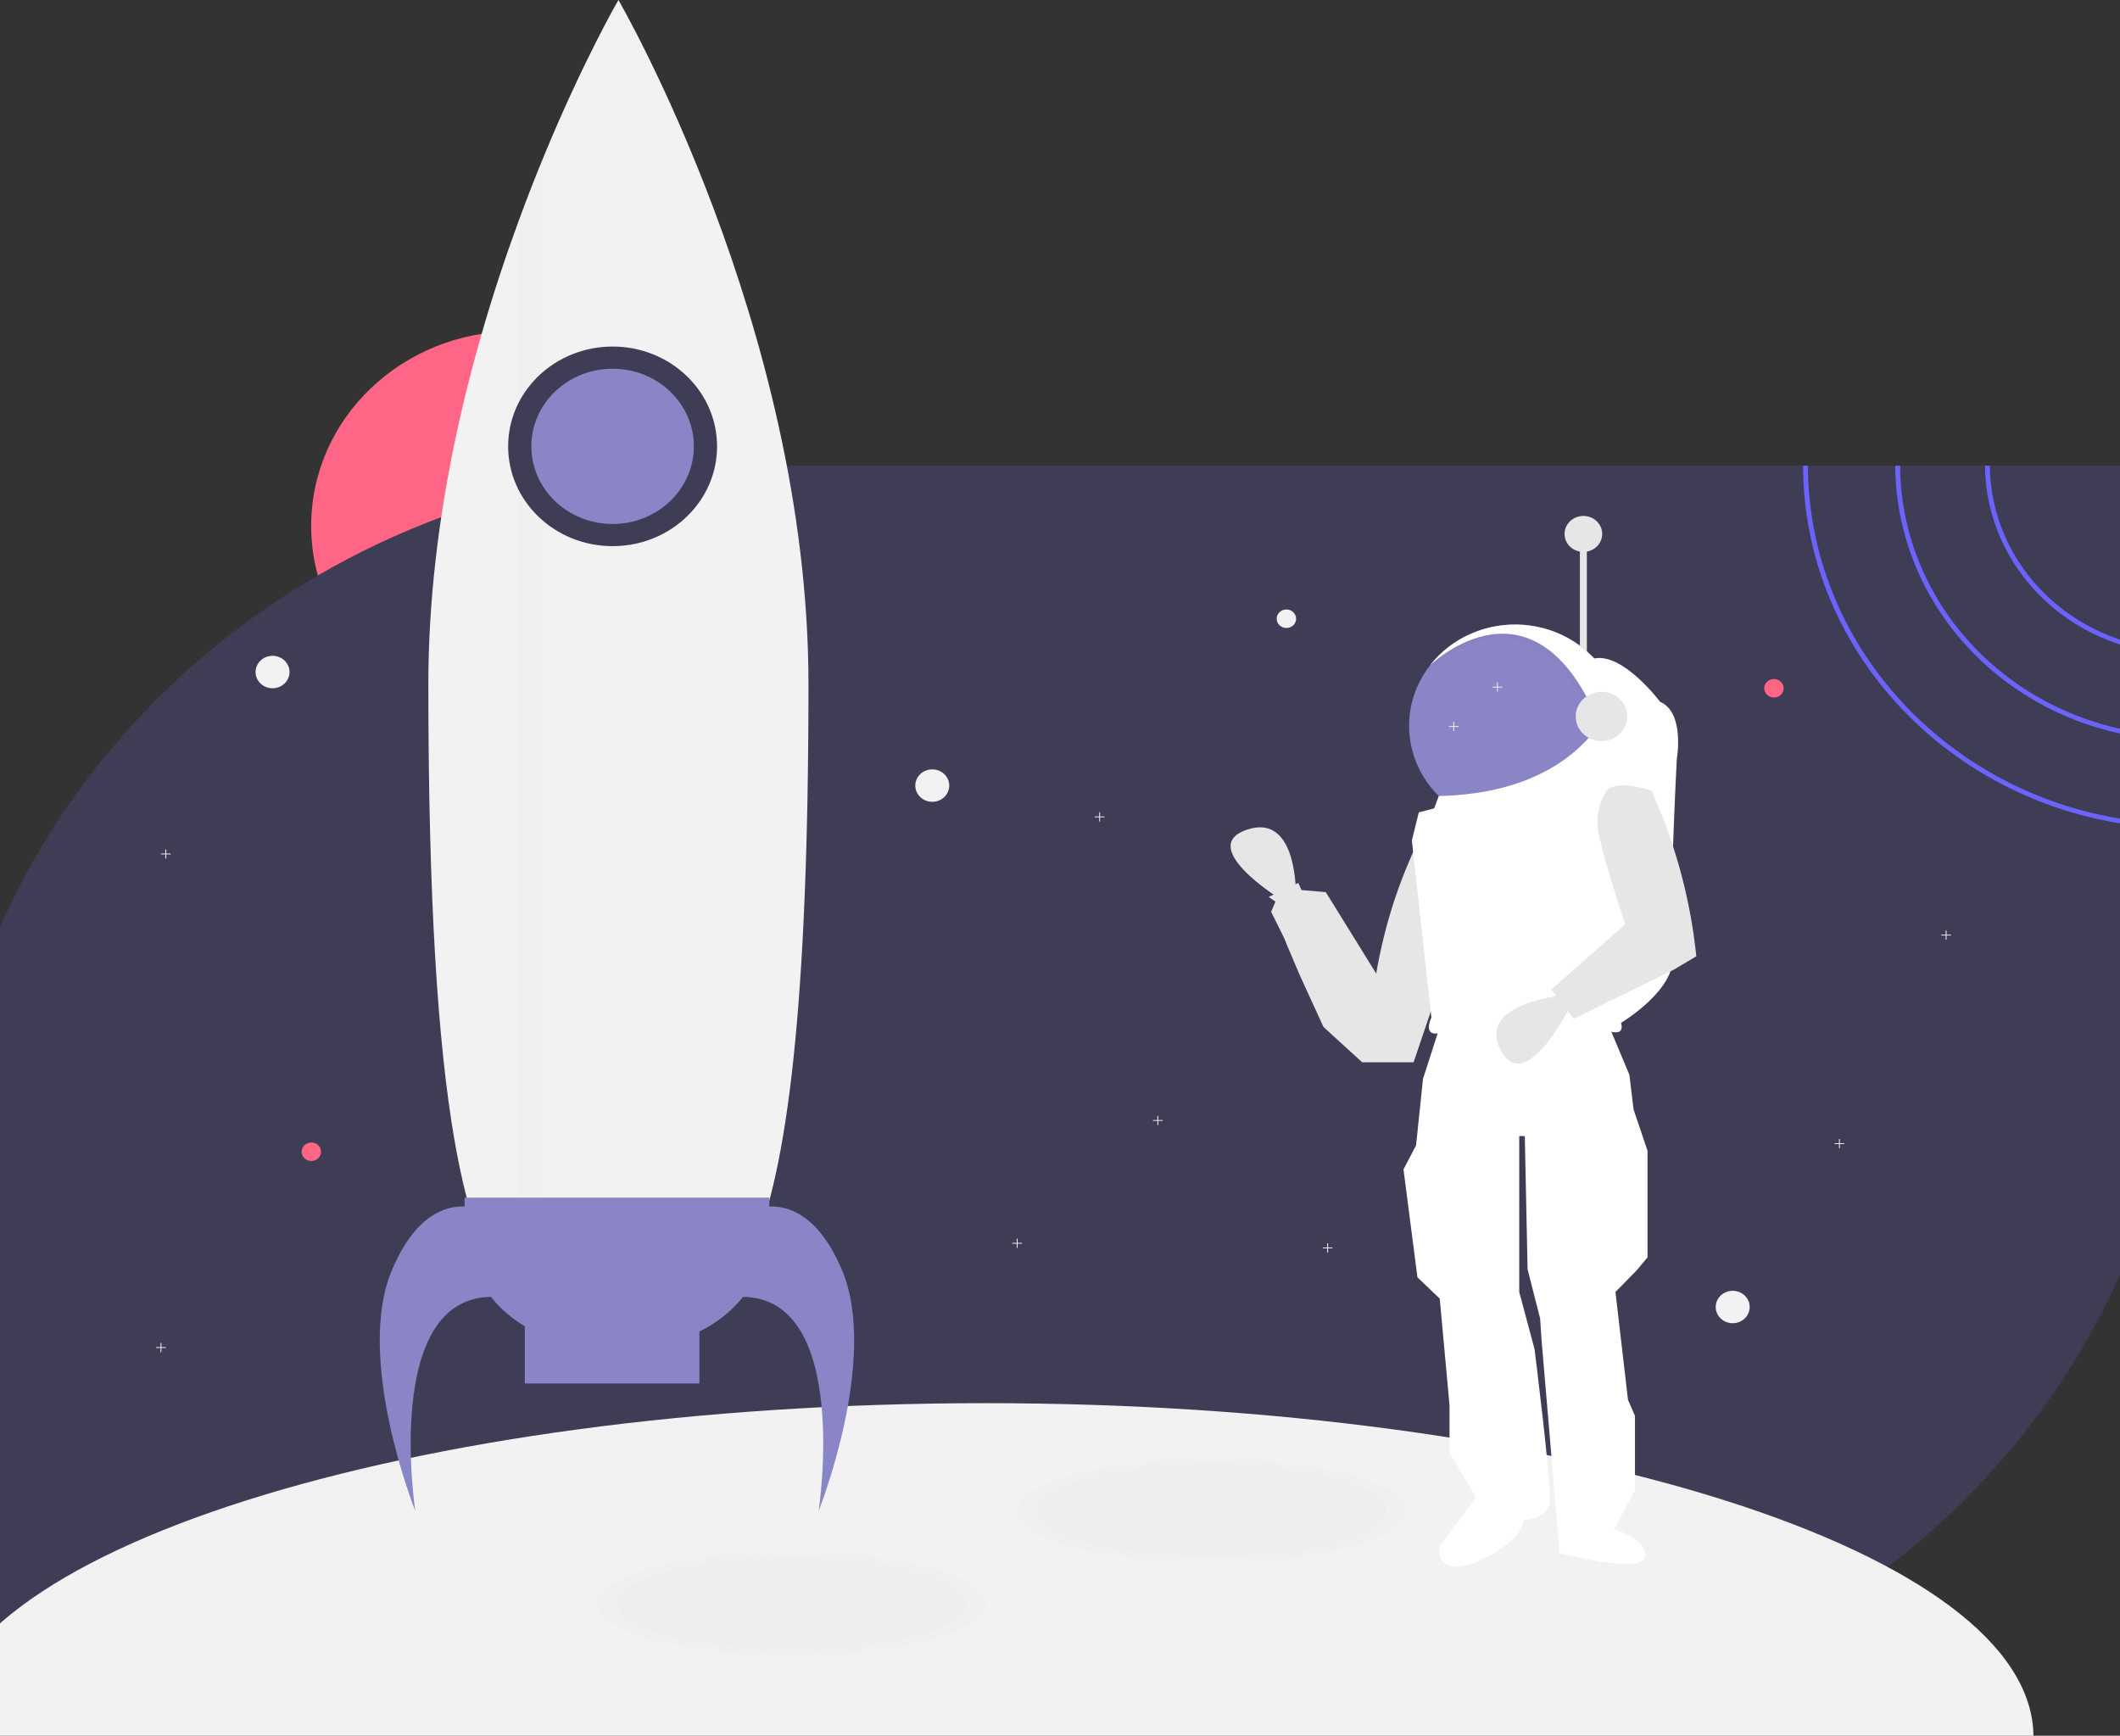 <svg width="375" height="307" viewBox="0 0 375 307" fill="none" xmlns="http://www.w3.org/2000/svg">
<rect x="0" y="0" width="375" height="307" fill="#333333" stroke="none"/>
<g clip-path="url(#clip0_28_271)">
<path d="M91.072 127.438C110.971 127.438 127.102 112.027 127.102 93.016C127.102 74.006 110.971 58.595 91.072 58.595C71.172 58.595 55.041 74.006 55.041 93.016C55.041 112.027 71.172 127.438 91.072 127.438Z" fill="#FF6584"/>
<path d="M386.294 82.369V172.904C386.295 190.451 382.677 207.827 375.648 224.039C368.619 240.25 358.317 254.981 345.329 267.389C332.341 279.797 316.922 289.639 299.952 296.354C282.982 303.069 264.794 306.525 246.426 306.524H-11V215.99C-11 167.612 15.914 125.235 56.222 101.785C63.169 97.741 70.473 94.287 78.052 91.465C82.513 89.8 87.061 88.359 91.679 87.149C91.769 87.12 91.863 87.095 91.953 87.075C93.318 86.718 94.691 86.382 96.072 86.067C96.149 86.046 96.222 86.03 96.299 86.013C104.814 84.075 113.5 82.904 122.244 82.517C123.278 82.472 124.312 82.435 125.354 82.415C125.728 82.402 126.105 82.394 126.487 82.394C127.276 82.378 128.07 82.369 128.868 82.369H386.294Z" fill="#3F3D56"/>
<path d="M174.347 248.182C72.197 248.182 -10.649 274.497 -10.996 307H359.689C359.342 274.497 276.496 248.182 174.347 248.182Z" fill="#F2F2F2"/>
<g opacity="0.1">
<path opacity="0.1" d="M140.023 292.745C158.98 292.745 174.347 288.667 174.347 283.637C174.347 278.606 158.98 274.528 140.023 274.528C121.067 274.528 105.7 278.606 105.7 283.637C105.7 288.667 121.067 292.745 140.023 292.745Z" fill="black"/>
</g>
<g opacity="0.1">
<path opacity="0.1" d="M214.248 276.35C233.204 276.35 248.571 272.272 248.571 267.242C248.571 262.211 233.204 258.133 214.248 258.133C195.291 258.133 179.924 262.211 179.924 267.242C179.924 272.272 195.291 276.35 214.248 276.35Z" fill="black"/>
</g>
<g opacity="0.1">
<path opacity="0.1" d="M140.023 291.834C157.084 291.834 170.914 288.164 170.914 283.637C170.914 279.109 157.084 275.439 140.023 275.439C122.963 275.439 109.132 279.109 109.132 283.637C109.132 288.164 122.963 291.834 140.023 291.834Z" fill="black"/>
</g>
<g opacity="0.1">
<path opacity="0.1" d="M214.248 275.439C231.308 275.439 245.139 271.769 245.139 267.242C245.139 262.714 231.308 259.044 214.248 259.044C197.187 259.044 183.357 262.714 183.357 267.242C183.357 271.769 197.187 275.439 214.248 275.439Z" fill="black"/>
</g>
<path d="M48.208 121.734C49.867 121.734 51.211 120.45 51.211 118.865C51.211 117.281 49.867 115.996 48.208 115.996C46.549 115.996 45.205 117.281 45.205 118.865C45.205 120.45 46.549 121.734 48.208 121.734Z" fill="#F2F2F2"/>
<path d="M229.229 158.559C229.229 158.559 229.672 143.731 220.622 146.726C211.572 149.721 226.268 158.884 226.268 158.884L229.229 158.559Z" fill="#E6E6E6"/>
<path d="M306.492 234.041C308.151 234.041 309.495 232.757 309.495 231.172C309.495 229.588 308.151 228.303 306.492 228.303C304.833 228.303 303.489 229.588 303.489 231.172C303.489 232.757 304.833 234.041 306.492 234.041Z" fill="#F2F2F2"/>
<path d="M164.908 141.818C166.566 141.818 167.911 140.534 167.911 138.949C167.911 137.365 166.566 136.08 164.908 136.08C163.249 136.08 161.904 137.365 161.904 138.949C161.904 140.534 163.249 141.818 164.908 141.818Z" fill="#F2F2F2"/>
<path d="M313.786 123.374C314.734 123.374 315.502 122.64 315.502 121.734C315.502 120.829 314.734 120.095 313.786 120.095C312.838 120.095 312.07 120.829 312.07 121.734C312.07 122.64 312.838 123.374 313.786 123.374Z" fill="#FF6584"/>
<path d="M257.687 150.046C257.687 150.046 260.401 153.109 259.414 158.058C258.427 163.006 254.728 174.081 254.728 174.081L250.041 187.895H240.957L234.107 181.642L229.938 172.545L227.555 166.931L226.215 163.165V159.754L228.746 158.058H231.427L234.703 161.744L237.085 166.931L242.446 179.368C243.428 169.837 245.572 160.864 249.396 152.012L250.041 150.517C250.041 150.517 254.728 148.632 257.687 150.046Z" fill="#E6E6E6"/>
<path d="M55.073 205.35C56.02 205.35 56.789 204.616 56.789 203.71C56.789 202.805 56.02 202.071 55.073 202.071C54.125 202.071 53.356 202.805 53.356 203.71C53.356 204.616 54.125 205.35 55.073 205.35Z" fill="#FF6584"/>
<path d="M29.33 238.272H28.548V237.525H28.396V238.272H27.614V238.418H28.396V239.165H28.548V238.418H29.33V238.272Z" fill="#F2F2F2"/>
<path d="M280.32 177.61H279.539V176.863H279.386V177.61H278.604V177.756H279.386V178.503H279.539V177.756H280.32V177.61Z" fill="#F2F2F2"/>
<path d="M345.106 165.314H344.324V164.567H344.172V165.314H343.39V165.459H344.172V166.206H344.324V165.459H345.106V165.314Z" fill="#F2F2F2"/>
<path d="M205.667 198.104H204.885V197.357H204.732V198.104H203.951V198.25H204.732V198.997H204.885V198.25H205.667V198.104Z" fill="#F2F2F2"/>
<path d="M326.228 202.203H325.446V201.456H325.294V202.203H324.512V202.349H325.294V203.095H325.446V202.349H326.228V202.203Z" fill="#F2F2F2"/>
<path d="M180.782 219.828H180.001V219.081H179.848V219.828H179.066V219.974H179.848V220.72H180.001V219.974H180.782V219.828Z" fill="#F2F2F2"/>
<path d="M235.7 220.647H234.918V219.901H234.765V220.647H233.984V220.793H234.765V221.54H234.918V220.793H235.7V220.647Z" fill="#F2F2F2"/>
<path d="M30.188 150.968H29.407V150.221H29.254V150.968H28.472V151.114H29.254V151.86H29.407V151.114H30.188V150.968Z" fill="#F2F2F2"/>
<path d="M280.694 94.555H279.461V118.354H280.694V94.555Z" fill="#E6E6E6"/>
<path d="M249.021 181.234L234.517 157.793L230.216 157.43L229.653 156.166L224.411 158.643L225.609 159.473L224.849 161.274L232.304 176.336L249.021 181.234Z" fill="#E6E6E6"/>
<path d="M254.673 181.622L251.713 190.811L250.48 202.593L248.26 206.834L250.726 225.921L254.673 229.691L256.399 248.542V257.024L261.086 264.8L255.051 272.983C254.766 273.368 254.596 273.819 254.558 274.288C254.52 274.758 254.616 275.229 254.835 275.65C255.055 276.072 255.39 276.429 255.805 276.683C256.22 276.938 256.699 277.08 257.192 277.095C258.524 277.128 260.281 276.769 262.565 275.639C269.718 272.105 269.472 268.806 269.472 268.806C269.472 268.806 273.911 268.806 274.158 265.507C274.405 262.208 271.445 238.645 271.445 238.645L268.732 228.513V200.944H269.718L270.212 224.507L272.432 233.225L272.678 236.996L275.885 274.697C275.885 274.697 290.19 278.467 290.93 275.404C291.67 272.341 285.504 270.456 285.504 270.456L289.204 263.622V250.427L287.971 247.599L285.751 228.513L289.45 224.743L291.424 222.386V203.536L288.957 196.231L288.217 190.104L284.271 180.679C284.271 180.679 266.265 175.024 254.673 181.622Z" fill="white"/>
<path d="M286.737 128.368C286.737 131.203 286.033 133.996 284.683 136.52C283.332 139.044 281.374 141.225 278.969 142.885C276.565 144.545 273.782 145.635 270.85 146.068C267.918 146.5 264.92 146.261 262.103 145.37C259.287 144.48 256.732 142.964 254.648 140.946C252.564 138.929 251.012 136.467 250.118 133.765C249.224 131.062 249.014 128.196 249.506 125.401C249.997 122.606 251.176 119.962 252.946 117.687L252.951 117.682C255.302 114.661 258.591 112.424 262.349 111.29C266.107 110.156 270.143 110.183 273.885 111.366C277.626 112.549 280.882 114.829 283.189 117.882C285.496 120.934 286.738 124.603 286.737 128.368Z" fill="#8985C6"/>
<g opacity="0.1">
<path opacity="0.1" d="M284.073 120.944L282.544 129.311C271.053 100.813 252.773 118.319 252.458 118.625C254.347 116.198 256.849 114.267 259.73 113.014C262.611 111.76 265.778 111.224 268.935 111.455C272.092 111.687 275.136 112.678 277.783 114.338C280.43 115.997 282.594 118.269 284.073 120.944Z" fill="black"/>
</g>
<path d="M284.567 120.001L283.037 128.368C271.546 99.871 253.267 117.376 252.951 117.682C254.84 115.255 257.342 113.325 260.223 112.071C263.105 110.817 266.271 110.281 269.428 110.513C272.585 110.744 275.629 111.736 278.276 113.395C280.923 115.054 283.087 117.327 284.567 120.001Z" fill="white"/>
<path d="M281.997 116.468L284.567 124.99C284.567 124.99 279.233 140.263 254.497 140.796L253.686 142.978L250.973 143.684L249.74 148.633L253.193 179.972C253.193 179.972 251.713 183.035 254.179 182.8C254.179 182.8 270.458 177.616 284.518 182.328C284.518 182.328 287.477 183.507 286.737 180.915C286.737 180.915 296.603 175.024 295.863 168.897C295.124 162.771 296.603 134.259 296.603 134.259C296.603 134.259 298.083 126.012 293.644 124.127C293.644 124.127 287.123 115.408 281.997 116.468Z" fill="white"/>
<path d="M276.59 176.01C276.59 176.01 261.136 177.492 265.414 185.679C269.692 193.866 277.309 178.773 277.309 178.773L276.59 176.01Z" fill="#E6E6E6"/>
<path d="M284.517 139.443C284.517 139.443 281.804 142.506 282.791 147.455C283.778 152.403 287.477 163.478 287.477 163.478L274.405 175.024L278.351 180.208L296.11 171.489L300.056 169.133C299.075 159.602 296.633 150.261 292.809 141.408L292.164 139.914C292.164 139.914 287.477 138.029 284.517 139.443Z" fill="#E6E6E6"/>
<path d="M283.284 131.078C285.804 131.078 287.847 129.126 287.847 126.719C287.847 124.311 285.804 122.36 283.284 122.36C280.764 122.36 278.721 124.311 278.721 126.719C278.721 129.126 280.764 131.078 283.284 131.078Z" fill="#E6E6E6"/>
<path d="M280.078 97.618C281.917 97.618 283.408 96.194 283.408 94.437C283.408 92.68 281.917 91.256 280.078 91.256C278.239 91.256 276.748 92.68 276.748 94.437C276.748 96.194 278.239 97.618 280.078 97.618Z" fill="#E6E6E6"/>
<path d="M195.37 144.41H194.588V143.663H194.435V144.41H193.654V144.556H194.435V145.302H194.588V144.556H195.37V144.41Z" fill="#F2F2F2"/>
<path d="M265.733 121.456H264.951V120.71H264.799V121.456H264.017V121.602H264.799V122.349H264.951V121.602H265.733V121.456Z" fill="#F2F2F2"/>
<path d="M258.01 128.424H257.228V127.678H257.076V128.424H256.294V128.57H257.076V129.317H257.228V128.57H258.01V128.424Z" fill="#F2F2F2"/>
<path d="M227.548 111.077C228.496 111.077 229.264 110.343 229.264 109.438C229.264 108.532 228.496 107.798 227.548 107.798C226.6 107.798 225.832 108.532 225.832 109.438C225.832 110.343 226.6 111.077 227.548 111.077Z" fill="#F2F2F2"/>
<path d="M143.008 120.994C143.008 235.369 127.954 235.369 109.389 235.369C99.79 235.369 91.131 235.369 85.008 219.57C83.248 215.029 81.692 209.174 80.389 201.637C77.453 184.696 75.769 159.237 75.769 120.994C75.769 106.289 77.591 91.872 80.389 78.407C81.733 71.925 83.304 65.668 85.008 59.7C87.092 52.394 89.376 45.524 91.681 39.238C93.226 35.011 94.786 31.044 96.3 27.381C103.296 10.474 109.389 0 109.389 0C109.389 0 143.008 57.827 143.008 120.994Z" fill="#F2F2F2"/>
<g opacity="0.1">
<path opacity="0.1" d="M96.3 27.381V226.788H91.681V39.238C93.226 35.011 94.786 31.044 96.3 27.381Z" fill="black"/>
</g>
<path d="M108.362 96.599C118.567 96.599 126.84 88.696 126.84 78.947C126.84 69.197 118.567 61.294 108.362 61.294C98.157 61.294 89.884 69.197 89.884 78.947C89.884 88.696 98.157 96.599 108.362 96.599Z" fill="#3F3D56"/>
<path d="M148.911 224.581C144.803 214.919 139.527 213.253 136.079 213.398V211.832H82.185V213.398C78.737 213.253 73.462 214.919 69.353 224.581C62.681 240.272 73.459 267.242 73.459 267.242C73.459 267.242 67.699 229.628 86.828 229.381C88.484 231.445 90.517 233.207 92.829 234.582V244.698H123.72V235.503C126.739 234.04 129.377 231.948 131.437 229.381C150.565 229.628 144.805 267.242 144.805 267.242C144.805 267.242 155.584 240.272 148.911 224.581Z" fill="#8985C6"/>
<path d="M108.362 92.677C116.3 92.677 122.734 86.529 122.734 78.947C122.734 71.364 116.3 65.217 108.362 65.217C100.425 65.217 93.99 71.364 93.99 78.947C93.99 86.529 100.425 92.677 108.362 92.677Z" fill="#8985C6"/>
<path d="M351.975 82.369H351.117C351.179 91.247 354.911 99.742 361.5 106.002C368.089 112.262 377.001 115.781 386.294 115.791V114.971C377.229 114.962 368.534 111.53 362.106 105.423C355.677 99.316 352.036 91.03 351.975 82.369Z" fill="#6C63FF"/>
<path d="M336.1 82.369H335.242C335.307 95.268 340.713 107.618 350.279 116.722C359.844 125.826 372.792 130.943 386.294 130.957V130.137C373.02 130.123 360.291 125.091 350.886 116.141C341.482 107.192 336.166 95.051 336.1 82.369Z" fill="#6C63FF"/>
<path d="M319.792 82.369H318.934C319.042 117.767 349.216 146.532 386.294 146.532V145.712C349.688 145.712 319.9 117.316 319.792 82.369Z" fill="#6C63FF"/>
</g>
<defs>
<clipPath id="clip0_28_271">
<rect width="397.294" height="307" fill="white" transform="translate(-11)"/>
</clipPath>
</defs>
</svg>
